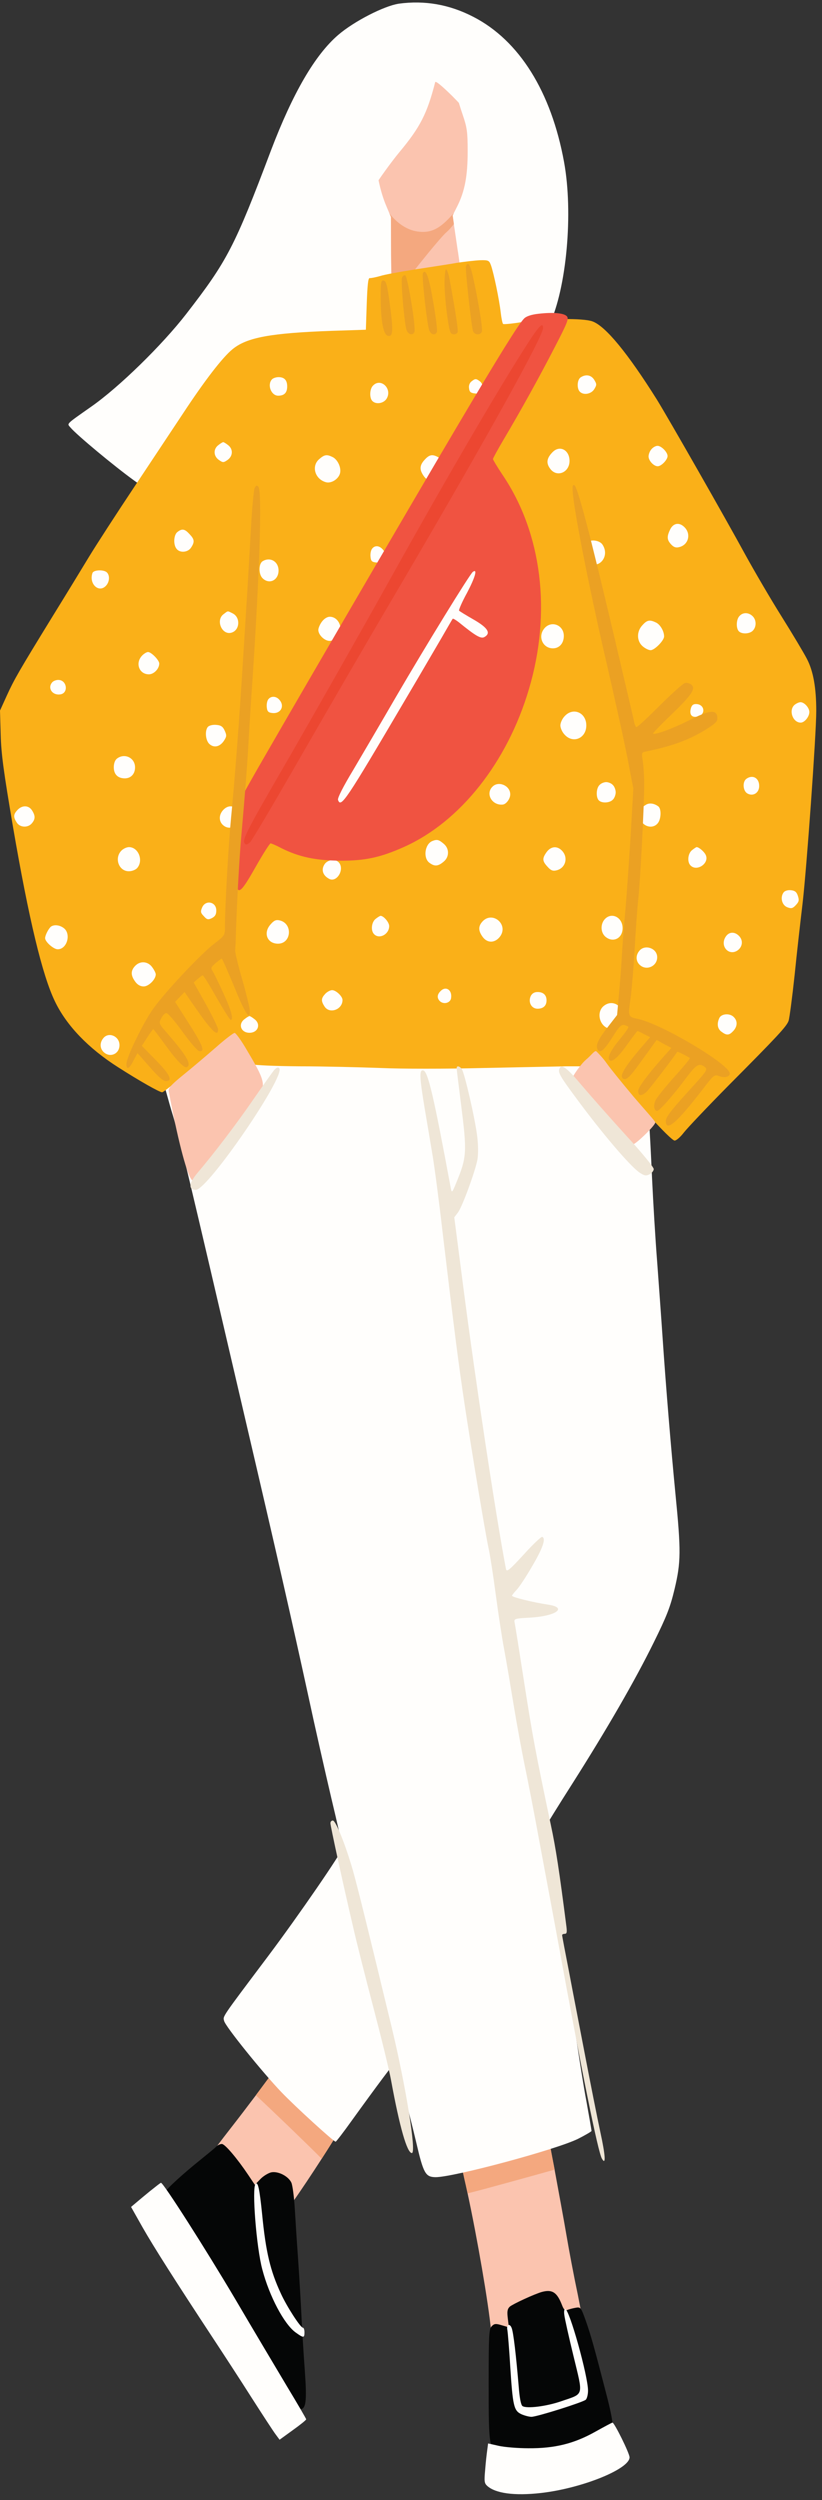 <svg width="99" height="301" viewBox="0 0 99 301" fill="none" xmlns="http://www.w3.org/2000/svg">
<rect x="0" y="0" width="99" height="301" fill="#333333" stroke="none"/>
<g clip-path="url(#clip0_102_1922)">
<path d="M48.021 0.447C46.251 0.714 42.627 2.573 40.734 4.205C37.923 6.62 35.256 11.228 32.634 18.117C28.262 29.705 27.365 31.427 22.431 37.799C19.537 41.534 14.331 46.634 10.958 48.982C7.875 51.15 8.064 50.973 8.479 51.465C9.227 52.36 13.769 56.138 16.164 57.862C18.891 59.831 19.725 60.322 22.829 61.8C25.87 63.254 27.535 63.746 30.116 63.945C37.426 64.526 43.921 62.201 52.814 55.826C57.248 52.65 63.434 44.887 66.162 39.116C68.243 34.665 69.056 25.63 67.932 19.502C66.389 11.046 62.538 4.876 57.021 2.034C54.126 0.534 51.148 0.02 48.026 0.444L48.021 0.447Z" fill="#FFFEFC"/>
<path d="M55.162 30.351C56.098 36.883 56.14 37.33 55.703 37.509C55.494 37.599 48.311 38.428 47.977 38.405C47.414 38.36 47.394 38.315 47.268 36.796C47.263 36.757 47.263 36.717 47.258 36.672C47.179 35.69 47.122 33.086 47.101 30.691L47.08 26.127L46.899 25.694L46.434 24.582C45.663 22.659 45.205 20.198 45.205 17.873C45.205 16.396 44.496 15.792 44.996 14.183C45.746 11.835 47.454 9.709 49.203 8.97C50.097 8.569 51.909 8.701 52.806 9.195C53.951 9.844 54.929 10.894 55.054 11.61C55.117 11.922 55.428 12.953 55.742 13.868C56.242 15.345 56.325 15.859 56.325 18.23C56.325 21.204 55.972 23.06 55.054 24.872L54.649 25.675L54.511 25.944L54.66 26.972L55.156 30.351H55.162Z" fill="#FBC4AF"/>
<path d="M43.961 252.519C43.961 252.788 43.772 253.055 43.503 253.167C42.962 253.398 42.598 253.78 41.262 255.9C40.907 256.464 40.48 257.155 39.963 257.998C39.615 258.554 39.199 259.211 38.747 259.91C37.602 261.688 36.237 263.744 35.235 265.156C33.319 267.864 32.757 268.824 32.84 269.206C32.924 269.54 32.798 269.81 32.383 270.167C32.072 270.414 31.716 270.636 31.57 270.636C31.444 270.636 25.76 265.378 25.428 263.544C25.239 262.516 24.303 260.994 25.054 259.877C25.407 259.34 26.615 257.728 27.718 256.321C28.602 255.192 29.86 253.546 30.817 252.271C31.057 251.954 31.274 251.662 31.465 251.401C32.252 250.334 33.068 249.266 33.473 248.747C33.559 248.635 33.63 248.547 33.672 248.491C34.087 248 34.359 247.932 35.672 247.887C38.817 247.775 41.772 248.581 42.857 249.856C43.398 250.482 43.961 251.847 43.961 252.519Z" fill="#FBC4AF"/>
<path d="M70.405 280.813C70.405 281.574 69.155 283.004 67.926 283.63C66.698 284.279 64.117 284.346 61.826 283.765C59.515 283.184 59.369 283.004 59.141 280.589C58.822 277.252 57.478 269.47 56.317 264.081C56.187 263.474 56.058 262.898 55.933 262.362C55.669 261.185 55.504 260.337 55.426 259.686C55.376 259.259 55.366 258.919 55.389 258.627C55.452 257.933 66.758 255.518 66.237 255.897C66.036 256.057 65.937 256.153 66.013 256.846C66.083 257.515 66.316 258.745 66.779 261.132C66.784 261.16 66.789 261.194 66.794 261.225C67.291 263.921 67.947 267.482 68.235 269.184C68.525 270.905 69.129 274.104 69.589 276.275C70.026 278.465 70.403 280.502 70.403 280.816L70.405 280.813Z" fill="#FBC4AF"/>
<path d="M54.667 26.975C54.351 27.38 54.019 27.75 53.747 27.98C52.934 28.674 48.29 34.468 47.626 35.631C47.493 35.844 47.344 36.279 47.263 36.67C47.184 35.687 47.127 33.083 47.106 30.688L47.085 26.124L46.904 25.692C47.854 26.916 49.038 27.686 50.251 27.868C51.77 28.093 52.814 27.643 54.207 26.147C54.369 25.973 54.518 25.812 54.657 25.675L54.518 25.944L54.667 26.972V26.975Z" fill="#F4A87F"/>
<path d="M41.26 255.9C40.904 256.464 40.478 257.155 39.96 257.998C39.612 258.554 39.197 259.211 38.744 259.91C37.134 258.284 32.851 254.153 30.814 252.269C31.055 251.951 31.271 251.659 31.462 251.398C32.249 250.331 33.065 249.264 33.471 248.744C35.348 250.46 37.568 252.476 38.938 253.723C40.059 254.743 40.789 255.417 41.257 255.897L41.26 255.9Z" fill="#F4A87F"/>
<path d="M66.8 261.222C65.505 261.592 63.785 262.067 61.494 262.696C59.003 263.381 57.387 263.819 56.317 264.081C56.187 263.474 56.059 262.898 55.933 262.362C55.669 261.185 55.504 260.337 55.426 259.686C57.763 259.087 60.694 258.307 62.909 257.686C64.015 257.377 65.084 257.088 66.015 256.846C66.086 257.515 66.319 258.745 66.781 261.132C66.787 261.16 66.792 261.194 66.797 261.225L66.8 261.222Z" fill="#F4A87F"/>
<path d="M50.581 3.109C48.748 3.735 47.665 4.541 45.375 6.889C43.084 9.26 41.939 10.936 40.127 14.584C37.628 19.617 36.65 24.627 37.816 26.529C38.211 27.2 39.876 27.736 40.731 27.489C41.646 27.2 43.21 25.43 44.855 22.816C45.665 21.518 47.124 19.505 48.102 18.32C50.623 15.3 51.454 13.646 52.414 9.889C52.476 9.709 53.266 10.38 54.453 11.546C56.223 13.335 56.474 13.691 57.057 15.258C57.64 16.736 57.912 17.137 58.995 18.12C60.077 19.083 60.37 19.26 60.995 19.193C64.305 18.878 62.266 11.209 57.35 5.482C55.622 3.491 55.35 3.289 53.956 3.112C53.331 3.022 52.581 2.91 52.291 2.823C52.001 2.755 51.229 2.89 50.583 3.112L50.581 3.109Z" fill="#FFFEFC"/>
<path d="M53.954 111.857C49.083 112.213 41.377 113.623 37.358 114.876C34.963 115.611 28.382 118.319 25.718 119.661C23.281 120.891 21.053 122.256 19.723 123.329C19.139 123.823 18.763 124.023 18.703 123.843C18.64 123.641 18.535 123.641 18.35 123.843C18.162 124.045 18.308 124.893 19.058 127.87C19.579 129.929 20.371 132.835 20.828 134.313C21.621 136.952 22.64 141.202 29.386 170.21C33.447 187.588 35.175 195.216 37.113 204.096C37.902 207.786 39.173 213.378 39.902 216.487C40.653 219.618 41.257 222.325 41.257 222.48C41.257 222.926 35.967 230.621 32.325 235.474C26.578 243.124 26.847 242.72 26.994 243.324C27.14 243.973 31.575 249.474 33.886 251.889C35.531 253.611 40.216 257.883 40.425 257.86C40.488 257.86 41.385 256.697 42.405 255.265C45.404 251.106 47.548 248.241 47.611 248.309C47.736 248.466 49.422 254.931 50.11 257.86C51.007 261.708 51.234 262.109 52.463 262.132C54.649 262.132 67.04 258.801 69.642 257.503C70.515 257.057 71.244 256.63 71.244 256.565C71.244 256.501 70.972 254.908 70.64 253.075C70.285 251.218 69.744 247.75 69.391 245.357C69.035 242.964 68.245 238.224 67.641 234.845C64.852 219.612 65.061 221.067 65.518 220.239C65.727 219.86 67.267 217.354 68.954 214.715C73.14 208.118 76.471 202.346 78.72 197.783C80.302 194.584 80.72 193.511 81.24 191.34C82.012 188.096 82.032 186.776 81.345 179.82C80.825 174.476 80.2 167.002 79.784 160.807C79.658 158.906 79.368 154.968 79.159 152.084C78.929 149.2 78.66 144.614 78.534 141.907C78.262 135.711 77.972 131.26 77.575 127.817C77.41 126.339 77.284 125.064 77.284 124.977C77.284 124.91 77.493 124.798 77.763 124.753C78.095 124.708 78.241 124.506 78.283 124.059C78.367 123.388 78.657 123.767 71.869 116.322C69.974 114.241 68.434 113.101 66.538 112.34C65.184 111.803 64.831 111.758 60.833 111.691C58.48 111.668 55.397 111.736 53.962 111.848L53.954 111.857Z" fill="#FFFEFC"/>
<path d="M26.05 258.447C25.883 258.627 25.03 259.318 24.175 260.011C22.031 261.733 20.073 263.522 19.905 263.904C19.843 264.084 20.677 265.648 21.948 267.706C23.135 269.63 25.174 273.099 26.466 275.446C29.235 280.457 33.69 287.68 34.838 289.09C35.295 289.649 35.837 290.095 36.067 290.095C36.856 290.095 36.982 289.244 36.713 285.442C36.566 283.518 36.36 280.075 36.255 277.791C36.13 275.511 35.944 272.492 35.839 271.082C35.735 269.672 35.591 267.347 35.505 265.937C35.421 264.527 35.235 263.098 35.089 262.783C34.715 262 33.486 261.376 32.652 261.553C32.299 261.643 31.695 262 31.34 262.382L30.694 263.053L29.901 261.868C28.568 259.877 27.07 258.11 26.714 258.133C26.505 258.133 26.215 258.29 26.047 258.444L26.05 258.447Z" fill="#050606"/>
<path d="M65.304 275.938C64.389 276.185 61.743 277.415 61.39 277.727C61.099 278.019 61.058 278.308 61.162 279.159L61.288 280.209L60.435 279.962C59.706 279.738 59.518 279.76 59.206 280.097C58.895 280.454 58.853 281.103 58.853 287.031C58.853 294.881 58.874 294.97 60.582 295.866C61.748 296.47 61.832 296.47 65.829 296.47C69.827 296.47 69.89 296.47 71.203 295.821C71.911 295.462 72.784 294.836 73.119 294.412C74.079 293.249 74.055 292.196 72.994 288.126C71.558 282.557 71.182 281.237 70.578 279.493C69.953 277.749 69.932 277.749 69.286 277.862C68.93 277.929 68.494 278.041 68.305 278.128C68.057 278.218 67.89 278.061 67.701 277.57C67.097 276.002 66.535 275.623 65.306 275.938H65.304Z" fill="#050606"/>
<path d="M54.892 31.671C53.873 31.848 51.624 32.185 49.896 32.454C48.188 32.721 46.314 33.058 45.772 33.238C45.21 33.395 44.648 33.505 44.523 33.482C44.334 33.46 44.251 34.356 44.17 36.569L44.065 39.7L39.9 39.835C32.613 40.102 29.76 40.618 28.029 42.025C26.8 43.011 24.614 45.873 22.052 49.765C21.074 51.243 18.47 55.157 16.263 58.488C14.056 61.799 11.536 65.689 10.684 67.099C9.831 68.509 7.894 71.685 6.372 74.145C2.291 80.787 1.708 81.795 0.813 83.764L0 85.553L0.084 88.46C0.147 90.807 0.437 92.911 1.561 99.53C3.478 110.691 5.101 117.445 6.62 120.577C8.017 123.483 10.639 126.213 14.221 128.494C16.763 130.125 19.218 131.513 19.532 131.513C19.678 131.513 21.281 130.238 23.093 128.651C26.508 125.699 28.089 124.447 28.194 124.604C28.236 124.649 28.652 125.432 29.13 126.303C29.63 127.199 30.192 128.025 30.38 128.137C30.589 128.249 33.149 128.362 36.064 128.384C38.959 128.384 43.372 128.496 45.83 128.586C48.35 128.699 53.765 128.699 58.221 128.586C62.572 128.496 67.05 128.409 68.154 128.384H70.154L70.842 127.6C71.237 127.176 71.652 126.817 71.799 126.817C71.924 126.817 72.819 127.845 73.778 129.097C75.985 132.049 80.775 137.329 81.253 137.329C81.463 137.329 81.962 136.882 82.357 136.365C82.772 135.829 85.188 133.279 87.73 130.707C93.665 124.736 94.748 123.573 94.978 122.902C95.082 122.59 95.414 120.105 95.707 117.355C95.979 114.626 96.416 110.826 96.643 108.925C97.143 104.72 98.309 88.415 98.309 85.618C98.309 82.82 97.956 80.809 97.184 79.332C96.829 78.639 95.456 76.336 94.123 74.21C92.789 72.084 90.834 68.731 89.751 66.762C87.377 62.4 80.547 50.434 79.112 48.108C75.614 42.539 72.928 39.251 71.344 38.692C70.24 38.29 65.992 38.332 63.014 38.759C61.764 38.961 60.681 39.071 60.597 39.004C60.514 38.959 60.388 38.332 60.307 37.639C60.14 36.117 59.452 32.808 59.12 31.912C58.911 31.353 58.809 31.308 57.829 31.331C57.245 31.353 55.933 31.508 54.892 31.665V31.671Z" fill="#FAB018"/>
<path d="M69.948 45.426C69.511 45.693 69.448 46.746 69.822 47.148C70.259 47.617 71.197 47.46 71.571 46.856C71.882 46.342 71.882 46.252 71.571 45.738C71.216 45.157 70.572 45.022 69.948 45.426Z" fill="#FFFEFC"/>
<path d="M32.757 45.673C32.153 46.322 32.652 47.642 33.507 47.642C34.236 47.642 34.589 47.283 34.589 46.525C34.589 45.766 34.236 45.407 33.549 45.407C33.259 45.407 32.903 45.519 32.757 45.673Z" fill="#FFFEFC"/>
<path d="M56.788 45.918C56.558 46.097 56.432 46.432 56.495 46.769C56.537 47.193 56.704 47.328 57.225 47.373C57.808 47.44 57.912 47.373 58.038 46.836C58.142 46.39 58.08 46.142 57.808 45.921C57.329 45.561 57.245 45.561 56.788 45.921V45.918Z" fill="#FFFEFC"/>
<path d="M44.917 46.435C44.52 46.836 44.481 47.889 44.834 48.269C45.27 48.737 46.209 48.58 46.562 48.002C47.291 46.816 45.853 45.429 44.917 46.437V46.435Z" fill="#FFFEFC"/>
<path d="M26.301 53.59C25.676 54.059 25.697 54.91 26.364 55.379C26.842 55.714 26.926 55.714 27.404 55.379C28.071 54.91 28.092 54.059 27.467 53.59C27.219 53.388 26.947 53.231 26.884 53.231C26.821 53.231 26.549 53.388 26.301 53.59Z" fill="#FFFEFC"/>
<path d="M78.463 54.082C78.254 54.307 78.111 54.708 78.111 54.953C78.111 55.466 78.735 56.138 79.214 56.138C79.65 56.138 80.401 55.354 80.401 54.908C80.401 54.439 79.65 53.678 79.193 53.678C78.966 53.678 78.652 53.857 78.463 54.079V54.082Z" fill="#FFFEFC"/>
<path d="M66.593 54.396C65.845 55.135 65.741 55.739 66.261 56.432C67.05 57.528 68.593 56.901 68.593 55.495C68.593 54.197 67.448 53.571 66.593 54.399V54.396Z" fill="#FFFEFC"/>
<path d="M38.462 55.267C37.463 56.096 37.92 57.705 39.272 58.064C39.897 58.221 40.729 57.705 40.938 57.033C41.147 56.362 40.689 55.357 40.083 55.042C39.353 54.683 39.084 54.728 38.459 55.267H38.462Z" fill="#FFFEFC"/>
<path d="M51.143 55.357C50.518 56.028 50.497 56.565 51.059 57.348C51.893 58.488 53.538 57.907 53.538 56.452C53.538 55.669 53.371 55.402 52.767 55.045C52.079 54.663 51.705 54.731 51.143 55.357Z" fill="#FFFEFC"/>
<path d="M80.712 63.746C80.296 64.616 80.317 64.998 80.838 65.557C81.149 65.891 81.421 65.981 81.815 65.869C82.898 65.602 83.251 64.347 82.482 63.521C81.857 62.85 81.107 62.94 80.712 63.746Z" fill="#FFFEFC"/>
<path d="M21.364 64.057C20.928 64.391 20.844 65.557 21.26 66.071C21.655 66.607 22.635 66.517 23.009 65.936C23.469 65.242 23.425 64.931 22.821 64.304C22.259 63.678 21.924 63.611 21.364 64.057Z" fill="#FFFEFC"/>
<path d="M70.653 65.377C70.175 65.981 70.154 66.765 70.612 67.391C71.736 68.913 73.611 67.166 72.567 65.579C72.214 65.021 71.027 64.886 70.651 65.377H70.653Z" fill="#FFFEFC"/>
<path d="M44.813 66.071C44.666 66.251 44.583 66.675 44.624 67.034C44.666 67.548 44.792 67.683 45.354 67.728C45.916 67.795 46.084 67.706 46.29 67.237C46.478 66.742 46.457 66.588 46.144 66.206C45.707 65.669 45.145 65.624 44.81 66.071H44.813Z" fill="#FFFEFC"/>
<path d="M31.632 67.571C31.133 67.882 31.133 69.157 31.632 69.629C32.443 70.413 33.549 69.854 33.549 68.691C33.549 67.596 32.529 67.014 31.632 67.573V67.571Z" fill="#FFFEFC"/>
<path d="M11.141 68.978C10.684 70.253 11.85 71.415 12.723 70.567C13.181 70.121 13.264 69.337 12.89 68.936C12.537 68.556 11.288 68.601 11.141 68.981V68.978Z" fill="#FFFEFC"/>
<path d="M26.926 73.946C25.927 74.682 26.759 76.563 27.925 76.159C28.903 75.825 28.965 74.325 28.029 73.856C27.363 73.522 27.488 73.522 26.926 73.946Z" fill="#FFFEFC"/>
<path d="M89.063 74.168C88.666 74.569 88.627 75.622 88.98 76.001C89.333 76.381 90.313 76.336 90.687 75.912C91.124 75.443 91.103 74.637 90.645 74.19C90.167 73.721 89.479 73.699 89.063 74.168Z" fill="#FFFEFC"/>
<path d="M38.776 74.839C38.525 75.173 38.339 75.622 38.339 75.844C38.339 76.448 39.089 77.164 39.693 77.164C39.983 77.164 40.402 76.962 40.629 76.718C41.44 75.847 40.859 74.257 39.714 74.257C39.403 74.257 39.026 74.505 38.778 74.839H38.776Z" fill="#FFFEFC"/>
<path d="M77.381 75.263C76.651 76.024 76.672 77.187 77.402 77.813C77.713 78.082 78.131 78.282 78.359 78.282C78.837 78.282 79.983 77.119 79.983 76.628C79.983 76.001 79.525 75.195 79.005 74.951C78.254 74.592 77.943 74.637 77.381 75.263Z" fill="#FFFEFC"/>
<path d="M65.615 75.6C64.718 76.563 65.325 78.06 66.593 78.06C67.364 78.06 67.906 77.456 67.906 76.56C67.906 75.285 66.47 74.682 65.615 75.597V75.6Z" fill="#FFFEFC"/>
<path d="M17.097 78.953C16.263 79.849 16.763 81.189 17.931 81.189C18.535 81.189 19.181 80.517 19.181 79.891C19.181 79.49 18.224 78.504 17.827 78.504C17.66 78.504 17.328 78.706 17.097 78.95V78.953Z" fill="#FFFEFC"/>
<path d="M6.309 82.129C5.684 82.801 6.267 83.739 7.245 83.607C8.286 83.472 8.079 81.863 7.018 81.863C6.767 81.863 6.456 81.975 6.309 82.129Z" fill="#FFFEFC"/>
<path d="M32.32 84.188C32.173 84.368 32.09 84.792 32.132 85.151C32.173 85.643 32.32 85.8 32.777 85.845C33.818 85.98 34.338 84.994 33.63 84.236C33.235 83.789 32.631 83.789 32.32 84.191V84.188Z" fill="#FFFEFC"/>
<path d="M95.728 84.837C94.936 85.463 95.456 87.005 96.437 87.005C96.894 87.005 97.477 86.289 97.477 85.73C97.477 85.216 96.873 84.545 96.416 84.545C96.228 84.545 95.937 84.68 95.731 84.837H95.728Z" fill="#FFFEFC"/>
<path d="M83.191 85.351C83.026 86.044 83.316 86.401 83.941 86.289C85.044 86.132 84.919 84.767 83.816 84.767C83.463 84.767 83.295 84.924 83.191 85.348V85.351Z" fill="#FFFEFC"/>
<path d="M68.01 86.224C67.72 86.516 67.49 87.03 67.49 87.342C67.49 87.654 67.72 88.17 68.01 88.46C69.03 89.577 70.614 88.884 70.614 87.342C70.614 85.8 69.032 85.106 68.01 86.224Z" fill="#FFFEFC"/>
<path d="M25.051 87.499C24.656 87.926 24.74 89.108 25.198 89.558C25.739 90.072 26.447 89.94 26.947 89.224C27.3 88.687 27.321 88.552 27.072 87.993C26.845 87.48 26.615 87.322 26.053 87.277C25.658 87.232 25.198 87.345 25.054 87.502L25.051 87.499Z" fill="#FFFEFC"/>
<path d="M14.077 91.344C13.847 91.524 13.704 91.925 13.704 92.372C13.704 93.223 14.182 93.714 15.037 93.714C15.767 93.714 16.266 93.178 16.266 92.394C16.266 91.232 14.995 90.628 14.08 91.341L14.077 91.344Z" fill="#FFFEFC"/>
<path d="M89.937 93.739C89.395 94.074 89.458 95.194 89.999 95.528C90.708 95.93 91.435 95.461 91.435 94.632C91.435 93.692 90.684 93.245 89.937 93.737V93.739Z" fill="#FFFEFC"/>
<path d="M72.196 94.523C71.799 94.924 71.759 95.978 72.112 96.357C72.465 96.736 73.446 96.691 73.82 96.267C74.008 96.09 74.154 95.686 74.154 95.396C74.154 95.107 74.008 94.703 73.82 94.526C73.655 94.323 73.279 94.166 73.009 94.166C72.74 94.166 72.363 94.323 72.199 94.526L72.196 94.523Z" fill="#FFFEFC"/>
<path d="M59.285 94.745C58.451 95.615 59.285 97.003 60.556 96.871C60.971 96.826 61.453 96.177 61.453 95.641C61.453 94.568 59.996 93.964 59.288 94.745H59.285Z" fill="#FFFEFC"/>
<path d="M77.797 96.893C77.235 97.228 77.067 97.52 77.067 98.213C77.067 99.376 78.503 99.98 79.211 99.129C79.627 98.637 79.669 97.452 79.316 97.115C78.837 96.736 78.233 96.624 77.797 96.891V96.893Z" fill="#FFFEFC"/>
<path d="M2.105 97.52C1.605 98.056 1.585 98.371 2.021 99.042C2.416 99.646 3.355 99.691 3.833 99.132C4.27 98.618 4.27 98.216 3.854 97.567C3.459 96.941 2.667 96.919 2.105 97.522V97.52Z" fill="#FFFEFC"/>
<path d="M26.884 97.52C26.301 98.146 26.343 98.997 26.989 99.443C27.948 100.115 29.195 99.061 28.78 97.921C28.445 96.983 27.551 96.803 26.884 97.52Z" fill="#FFFEFC"/>
<path d="M52.081 101.255C51.166 101.614 50.936 103.291 51.708 103.872C52.333 104.341 52.748 104.319 53.415 103.76C53.771 103.471 53.956 103.089 53.956 102.665C53.956 102.24 53.768 101.859 53.415 101.569C52.853 101.1 52.644 101.033 52.081 101.255Z" fill="#FFFEFC"/>
<path d="M14.598 102.44C13.743 103.358 14.326 104.9 15.513 104.9C15.91 104.9 16.347 104.72 16.533 104.499C17.304 103.583 16.658 101.993 15.534 101.993C15.244 101.993 14.825 102.196 14.598 102.44Z" fill="#FFFEFC"/>
<path d="M65.845 102.575C65.283 103.358 65.304 103.67 65.95 104.364C66.345 104.81 66.596 104.9 67.032 104.788C68.115 104.521 68.468 103.266 67.699 102.44C67.116 101.814 66.365 101.881 65.845 102.575Z" fill="#FFFEFC"/>
<path d="M83.358 102.35C82.859 102.729 82.733 103.737 83.149 104.184C83.92 105.012 85.502 103.917 84.982 102.909C84.794 102.527 84.171 101.99 83.899 101.99C83.858 101.99 83.606 102.148 83.358 102.35Z" fill="#FFFEFC"/>
<path d="M39.066 104.094C38.671 104.72 38.877 105.391 39.607 105.793C40.543 106.352 41.563 104.653 40.794 103.824C40.357 103.355 39.419 103.513 39.066 104.091V104.094Z" fill="#FFFEFC"/>
<path d="M94.374 107.45C93.937 108.031 94.165 108.995 94.831 109.239C95.31 109.419 95.477 109.374 95.851 108.972C96.225 108.571 96.267 108.391 96.099 107.877C95.953 107.408 95.746 107.228 95.265 107.183C94.891 107.138 94.517 107.251 94.371 107.45H94.374Z" fill="#FFFEFC"/>
<path d="M24.343 109.262C24.134 109.753 24.154 109.91 24.552 110.312C24.926 110.739 25.072 110.758 25.53 110.537C25.904 110.334 26.05 110.112 26.05 109.621C26.05 108.568 24.758 108.301 24.343 109.262Z" fill="#FFFEFC"/>
<path d="M45.249 110.626C44.75 111.006 44.624 112.014 45.04 112.46C45.665 113.132 46.873 112.505 46.873 111.497C46.873 111.051 46.206 110.267 45.833 110.267C45.77 110.267 45.498 110.424 45.249 110.626Z" fill="#FFFEFC"/>
<path d="M72.8 110.713C72.301 111.317 72.343 112.278 72.905 112.772C73.82 113.556 74.986 112.997 74.986 111.744C74.986 110.424 73.611 109.753 72.8 110.716V110.713Z" fill="#FFFEFC"/>
<path d="M58.119 110.938C57.578 111.519 57.598 112.078 58.14 112.817C58.723 113.6 59.659 113.556 60.263 112.705C61.241 111.272 59.303 109.663 58.119 110.938Z" fill="#FFFEFC"/>
<path d="M32.631 111.25C31.651 112.281 32.153 113.62 33.483 113.62C35.086 113.62 35.295 111.227 33.714 110.823C33.277 110.711 33.026 110.801 32.631 111.247V111.25Z" fill="#FFFEFC"/>
<path d="M6.142 111.564C5.873 111.767 5.433 112.592 5.433 112.952C5.433 113.398 6.453 114.294 6.952 114.294C8.077 114.294 8.597 112.438 7.682 111.744C7.183 111.362 6.516 111.298 6.139 111.564H6.142Z" fill="#FFFEFC"/>
<path d="M87.377 112.817C86.689 113.935 87.793 115.145 88.833 114.429C89.458 113.982 89.521 113.176 88.98 112.662C88.438 112.126 87.751 112.193 87.377 112.82V112.817Z" fill="#FFFEFC"/>
<path d="M77.007 114.474C76.549 115.01 76.57 115.704 77.028 116.151C77.82 116.934 79.151 116.353 79.151 115.255C79.151 114.157 77.671 113.665 77.007 114.471V114.474Z" fill="#FFFEFC"/>
<path d="M16.263 116.308C15.722 116.889 15.743 117.448 16.284 118.187C16.553 118.569 16.909 118.768 17.304 118.768C17.908 118.768 18.76 117.917 18.76 117.313C18.76 117.156 18.572 116.777 18.324 116.443C17.803 115.726 16.867 115.659 16.263 116.308Z" fill="#FFFEFC"/>
<path d="M53.038 119.349C52.623 119.773 52.623 120.197 52.997 120.557C53.475 120.981 54.267 120.737 54.33 120.155C54.477 119.172 53.663 118.656 53.038 119.352V119.349Z" fill="#FFFEFC"/>
<path d="M39.17 119.661C38.671 120.197 38.65 120.512 39.087 121.183C39.691 122.121 41.252 121.562 41.252 120.4C41.252 119.953 40.459 119.214 40.002 119.214C39.772 119.214 39.398 119.417 39.168 119.661H39.17Z" fill="#FFFEFC"/>
<path d="M63.929 119.908C63.576 120.644 63.991 121.45 64.742 121.45C65.429 121.45 65.824 121.091 65.824 120.445C65.824 119.799 65.429 119.439 64.742 119.439C64.368 119.439 64.096 119.596 63.929 119.908Z" fill="#FFFEFC"/>
<path d="M72.675 121.147C71.697 122.017 72.343 123.877 73.655 123.877C74.34 123.877 74.989 123.115 74.989 122.312C74.989 120.97 73.655 120.299 72.677 121.15L72.675 121.147Z" fill="#FFFEFC"/>
<path d="M86.647 122.545C86.313 123.239 86.399 123.865 86.896 124.222C87.521 124.691 87.814 124.668 88.313 124.132C88.812 123.596 88.854 122.947 88.397 122.478C87.939 121.964 86.919 122.031 86.647 122.545Z" fill="#FFFEFC"/>
<path d="M29.465 122.694C28.631 123.298 29.007 124.348 30.048 124.348C31.088 124.348 31.465 123.298 30.631 122.694C30.383 122.492 30.111 122.335 30.048 122.335C29.985 122.335 29.713 122.492 29.465 122.694Z" fill="#FFFEFC"/>
<path d="M12.454 124.986C11.996 125.522 12.017 126.216 12.475 126.662C13.246 127.401 14.391 126.907 14.391 125.834C14.391 124.761 13.1 124.202 12.454 124.983V124.986Z" fill="#FFFEFC"/>
<path d="M64.865 37.776C64.031 37.866 63.408 38.068 63.136 38.335C62.49 38.961 60.075 42.854 54.994 51.442C49.914 60.008 32.234 90.361 30.173 94.051L28.798 96.511L28.55 101.634C28.238 108.411 28.403 108.59 30.861 104.251C31.713 102.752 32.485 101.544 32.589 101.544C32.694 101.544 33.277 101.791 33.902 102.125C36.007 103.176 37.983 103.6 40.941 103.625C43.94 103.648 45.812 103.246 48.667 101.968C55.413 98.949 61.099 91.79 63.701 82.98C66.449 73.744 65.283 64.215 60.537 57.191C59.892 56.227 59.371 55.357 59.371 55.267C59.371 55.177 59.954 54.104 60.684 52.874C62.765 49.364 64.993 45.337 66.847 41.736C68.366 38.807 68.533 38.358 68.264 38.068C67.89 37.689 66.619 37.577 64.87 37.776H64.865Z" fill="#F05341"/>
<path d="M25.924 126.171C24.8 127.154 23.051 128.631 22.052 129.437C20.596 130.622 20.24 131.027 20.324 131.383C21.344 136.907 22.405 141.047 23.009 141.94C23.281 142.319 23.365 142.319 23.864 142.03C24.8 141.494 30.09 134.425 31.13 132.302C32.027 130.468 31.964 130.176 29.527 126.084C28.965 125.146 28.382 124.362 28.257 124.362C28.11 124.362 27.049 125.168 25.924 126.174V126.171Z" fill="#FBC4AF"/>
<path d="M70.562 127.6C69.916 128.159 69.046 129.479 68.962 129.726C68.794 130.33 69.574 130.777 71.072 132.7C73.736 136.076 75.467 137.778 76.236 137.778C76.57 137.778 78.921 135.503 78.921 135.144C78.921 134.986 77.65 133.616 76.317 132.052C75.007 130.487 73.527 128.676 73.069 128.024C72.612 127.353 71.942 126.699 71.835 126.592C71.637 126.396 71.226 127.061 70.559 127.598L70.562 127.6Z" fill="#FBC4AF"/>
<path d="M18.117 263.769C17.492 264.283 16.703 264.932 16.368 265.224L15.785 265.715L17.16 268.153C18.494 270.501 21.158 274.685 25.634 281.485C26.842 283.318 28.944 286.54 30.278 288.643C31.611 290.724 32.921 292.738 33.193 293.094L33.672 293.743L35.275 292.581C36.148 291.954 36.877 291.373 36.877 291.283C36.877 291.216 35.837 289.427 34.566 287.323C33.316 285.22 30.484 280.479 28.32 276.789C24.719 270.706 19.678 262.809 19.388 262.809C19.325 262.809 18.763 263.255 18.117 263.772V263.769Z" fill="#FFFEFC"/>
<path d="M30.777 262.943C30.32 263.457 30.882 270.593 31.59 273.233C32.443 276.477 34.213 279.808 35.588 280.816C36.545 281.51 36.671 281.51 36.671 280.816C36.671 280.504 36.587 280.257 36.483 280.257C36.19 280.257 34.524 277.685 33.818 276.12C32.547 273.391 32.006 271.088 31.57 266.592C31.258 263.528 31.07 262.632 30.777 262.946V262.943Z" fill="#FFFEFC"/>
<path d="M67.968 278.732C68.01 279.134 68.51 281.372 69.072 283.675C70.259 288.595 70.382 288.149 67.592 289.109C65.801 289.735 63.406 290.025 62.927 289.691C62.739 289.556 62.572 288.708 62.467 287.275C62.156 283.608 61.842 280.878 61.633 280.319C61.406 279.67 60.948 279.872 61.113 280.563C61.154 280.81 61.322 282.734 61.447 284.835C61.758 289.71 61.884 290.247 62.802 290.674C63.197 290.85 63.738 290.985 64.01 290.985C64.656 290.985 70.193 289.241 70.549 288.927C70.695 288.792 70.821 288.3 70.821 287.829C70.821 286.085 68.572 278.01 68.073 278.01C67.947 278.01 67.906 278.322 67.968 278.727V278.732Z" fill="#FFFEFC"/>
<path d="M71.655 292.802C69.134 294.209 66.823 294.794 63.638 294.771C62.389 294.771 60.765 294.636 60.077 294.482L58.786 294.19L58.681 294.993C58.618 295.439 58.493 296.515 58.433 297.363C58.307 298.728 58.328 298.972 58.663 299.287C59.661 300.203 61.952 300.517 65.139 300.158C70.073 299.599 75.823 297.273 75.823 295.864C75.823 295.372 73.969 291.637 73.762 291.682C73.7 291.682 72.743 292.196 71.658 292.8L71.655 292.802Z" fill="#FFFEFC"/>
<path d="M56.119 32.072C56.014 32.387 56.764 39.253 56.974 39.88C57.162 40.349 57.87 40.394 58.035 39.925C58.161 39.59 57.619 36.279 56.953 33.26C56.621 31.828 56.349 31.426 56.119 32.075V32.072Z" fill="#EBA123"/>
<path d="M53.538 34.153C53.538 35.852 53.995 39.565 54.267 40.037C54.435 40.329 54.934 40.329 55.102 40.037C55.227 39.835 54.892 37.712 54.142 33.594C54.017 32.968 53.831 32.432 53.726 32.432C53.622 32.432 53.538 33.215 53.538 34.153Z" fill="#EBA123"/>
<path d="M50.936 32.878C50.769 33.17 51.415 38.916 51.687 39.745C51.896 40.326 52.458 40.439 52.623 39.947C52.686 39.767 52.497 38.181 52.186 36.414C51.666 33.35 51.289 32.277 50.936 32.881V32.878Z" fill="#EBA123"/>
<path d="M48.416 33.437C48.251 33.884 48.709 38.984 48.957 39.722C49.166 40.304 49.749 40.439 49.917 39.947C50.105 39.411 49.083 33.258 48.813 33.148C48.667 33.103 48.479 33.238 48.416 33.44V33.437Z" fill="#EBA123"/>
<path d="M45.853 36.055C45.874 38.739 46.185 40.326 46.727 40.438C47.31 40.573 47.373 39.902 47.017 37.127C46.622 34.131 46.518 33.771 46.12 33.771C45.893 33.771 45.83 34.24 45.851 36.052L45.853 36.055Z" fill="#EBA123"/>
<path d="M30.673 58.735C30.568 58.98 30.362 61.061 30.236 63.409C30.111 65.734 29.901 69.157 29.799 71.014C29.674 72.848 29.447 76.74 29.258 79.624C28.884 85.842 28.259 94.141 27.823 98.525C27.533 101.522 27.093 109.149 27.093 111.497C27.093 112.615 27.093 112.637 25.802 113.623C24.178 114.853 19.845 119.484 18.452 121.45C17.265 123.104 15.225 127.311 15.225 128.092C15.225 128.873 15.56 128.718 16.08 127.69L16.559 126.794L18.039 128.471C19.017 129.611 19.662 130.17 19.976 130.17C20.849 130.17 20.476 129.364 18.747 127.62L17.082 125.921L17.728 124.916C18.081 124.357 18.415 123.91 18.457 123.91C18.499 123.91 19.145 124.761 19.892 125.789C21.331 127.78 22.225 128.676 22.538 128.474C23.08 128.117 22.413 127.019 20.143 124.404C19.124 123.242 19.103 123.197 19.414 122.616C19.579 122.281 19.851 121.989 20.018 121.967C20.206 121.944 21.059 122.95 21.997 124.247C22.957 125.567 23.809 126.573 24.039 126.573C24.748 126.618 24.392 125.769 22.395 122.68L21.085 120.622L21.647 120.04L22.23 119.436L23.041 120.622C25.394 124.065 26.267 124.961 26.267 123.952C26.267 123.728 25.6 122.366 24.811 120.933L23.331 118.293L23.809 117.869C24.081 117.622 24.351 117.445 24.413 117.423C24.497 117.423 25.247 118.63 26.079 120.108C26.931 121.585 27.682 122.792 27.786 122.792C28.16 122.792 27.849 121.607 26.889 119.549C26.327 118.319 25.744 117.134 25.598 116.909C25.368 116.575 25.409 116.44 25.951 115.971C26.304 115.679 26.638 115.434 26.701 115.412C26.764 115.412 27.449 116.976 28.241 118.878C29.575 122.166 30.179 123.014 30.074 121.54C30.032 121.183 29.637 119.526 29.156 117.872C28.678 116.218 28.304 114.673 28.322 114.449C28.343 114.246 28.364 113.733 28.385 113.331C28.489 109.371 28.822 103.266 29.073 100.539C29.488 95.843 29.76 92.419 29.907 89.802C29.969 88.572 30.116 86.247 30.218 84.657C31.238 70.05 31.614 59.115 31.115 58.601C30.947 58.398 30.843 58.421 30.678 58.735H30.673Z" fill="#EBA123"/>
<path d="M69.03 59.741C69.323 62.471 71.072 71.303 73.007 79.624C74.068 84.233 75.255 89.577 75.611 91.479L76.278 94.944L75.946 100.76C75.736 103.959 75.467 108.029 75.3 109.818C75.132 111.607 74.947 114.067 74.884 115.297C74.821 116.527 74.654 118.585 74.531 119.86L74.322 122.208L73.281 123.551C72.094 125.073 71.762 125.744 71.927 126.236C72.175 126.952 72.698 126.55 73.739 124.916C74.758 123.284 74.905 123.194 75.676 123.618C75.76 123.686 75.302 124.334 74.677 125.095C73.595 126.393 73.117 127.331 73.386 127.623C73.697 127.957 74.427 127.331 75.509 125.811C76.155 124.893 76.738 124.135 76.78 124.135C76.822 124.135 77.174 124.292 77.569 124.514L78.299 124.873L77.091 126.283C75.321 128.361 74.654 129.46 74.965 129.794C75.321 130.173 75.757 129.816 76.965 128.137C77.548 127.334 78.257 126.37 78.547 125.946L79.088 125.208L79.962 125.699L80.859 126.168L79.63 127.555C77.901 129.524 76.861 130.931 76.861 131.358C76.861 132.007 77.297 132.007 77.943 131.381C78.401 130.889 81.17 127.266 81.567 126.64C81.609 126.573 82.901 127.221 83.086 127.401C83.128 127.446 82.297 128.474 81.212 129.659C80.129 130.867 79.13 132.119 78.963 132.456C78.67 133.082 78.754 133.754 79.151 133.754C79.423 133.754 81.107 131.852 82.629 129.794C83.878 128.137 84.21 127.937 84.898 128.474C85.272 128.788 85.147 128.943 82.731 131.583C80.814 133.709 80.189 134.512 80.189 134.958C80.189 136.346 81.523 135.206 84.728 131.024C85.978 129.392 86.062 129.347 86.624 129.569C87.249 129.813 87.895 129.659 87.895 129.255C87.895 128.159 79.627 123.239 76.816 122.68C75.629 122.433 75.629 122.413 75.943 120.22C76.089 119.102 76.317 116.395 76.442 114.182C76.568 111.969 76.754 109.351 76.858 108.366C77.106 106.352 77.588 96.935 77.588 94.385C77.588 93.467 77.504 92.237 77.42 91.656C77.253 90.67 77.274 90.583 77.731 90.493C81.044 89.822 83.209 89.016 85.332 87.631C86.268 87.027 86.436 86.803 86.394 86.334C86.289 85.396 85.434 85.483 82.937 86.758C80.919 87.763 78.835 88.524 78.649 88.322C78.607 88.277 79.585 87.249 80.856 86.042C83.356 83.626 83.834 82.888 83.251 82.419C83.042 82.261 82.689 82.172 82.48 82.239C82.249 82.306 80.877 83.537 79.418 84.991C77.962 86.446 76.712 87.609 76.628 87.541C76.544 87.496 76.44 87.23 76.38 86.96C76.338 86.668 75.234 82.017 73.964 76.605C71.069 64.327 69.547 58.556 69.174 58.421C68.944 58.331 68.902 58.578 69.027 59.741H69.03Z" fill="#EBA123"/>
<path d="M32.984 128.875C32.754 129.167 31.63 130.754 30.484 132.408C28.505 135.293 25.778 138.871 23.799 141.199C22.737 142.451 22.654 143.257 23.59 143.257C25.028 143.257 34.459 129.502 33.627 128.606C33.481 128.449 33.295 128.538 32.981 128.873L32.984 128.875Z" fill="#EFE6D7"/>
<path d="M54.997 128.586C54.997 128.698 55.227 130.622 55.517 132.88C56.268 138.809 56.226 139.32 54.913 142.499C54.477 143.572 54.414 143.639 54.309 143.148C52.228 131.92 51.54 128.991 50.978 128.878C50.479 128.766 50.521 129.662 51.145 133.442C51.436 135.141 51.854 137.646 52.082 139.011C52.312 140.353 52.874 144.58 53.31 148.405C54.77 160.683 55.227 164.197 55.956 169.095C56.913 175.38 58.474 184.729 58.851 186.451C59.018 187.186 59.392 189.604 59.685 191.817C59.975 194.008 60.435 197.075 60.726 198.617C61.016 200.158 61.518 203.18 61.871 205.326C62.224 207.474 62.831 210.805 63.225 212.706C63.62 214.608 64.266 217.939 64.661 220.087C65.058 222.235 65.579 225.007 65.806 226.237C66.036 227.467 66.661 230.779 67.181 233.618C70.076 249.499 72.013 259.07 72.492 259.899C72.991 260.77 72.928 259.565 72.303 256.7C71.93 254.956 71.116 250.864 70.491 247.598C69.867 244.332 68.972 239.746 68.536 237.42C68.078 235.073 67.702 233.104 67.702 232.992C67.702 232.902 67.848 232.834 68.013 232.834C68.261 232.834 68.303 232.655 68.222 231.983C67.367 225.319 66.951 222.544 66.326 219.638C64.493 210.937 64.14 209.036 63.142 202.638C62.559 198.881 62.038 195.592 61.975 195.348C61.892 194.901 61.975 194.856 63.808 194.766C66.972 194.587 68.41 193.559 66.015 193.199C64.224 192.932 61.664 192.303 61.664 192.126C61.664 192.059 61.913 191.747 62.206 191.433C62.496 191.143 63.351 189.868 64.08 188.593C65.39 186.38 65.767 185.237 65.309 185.038C65.184 184.993 64.164 185.954 63.06 187.184C61.332 189.062 61.019 189.31 60.937 188.908C59.709 182.465 57.251 166.16 55.815 155.089L54.712 146.568L55.169 145.965C55.711 145.203 57.23 141.044 57.502 139.612C57.606 138.986 57.606 137.89 57.481 136.882C57.253 134.846 55.941 129.123 55.606 128.696C55.337 128.339 55.002 128.294 55.002 128.583L54.997 128.586Z" fill="#EFE6D7"/>
<path d="M67.364 128.698C67.2 129.145 67.469 129.617 69.406 132.231C72.552 136.503 75.904 140.418 77.028 141.179C77.59 141.558 77.82 141.606 78.236 141.381C78.505 141.246 78.735 140.954 78.735 140.755C78.735 140.53 77.237 138.696 75.383 136.686C73.55 134.672 71.197 132.01 70.136 130.76C68.261 128.524 67.594 128.03 67.367 128.701L67.364 128.698Z" fill="#EFE6D7"/>
<path d="M39.795 219.506C39.795 219.865 41.356 226.998 42.522 231.986C42.959 233.91 44.083 238.339 45.001 241.827C45.916 245.318 46.876 249.207 47.106 250.505C48.126 256.074 49.022 259.228 49.605 259.228C50.189 259.228 48.855 251.064 47.19 244.152C44.274 232.073 43.066 227.198 42.504 225.207C41.631 222.165 40.444 219.191 40.088 219.191C39.923 219.191 39.798 219.326 39.798 219.503L39.795 219.506Z" fill="#EFE6D7"/>
<path d="M64.096 40.528C60.971 45.224 54.142 56.879 47.082 69.562C43.356 76.249 38.462 84.859 34.943 90.99C29.342 100.651 29.028 101.28 29.59 101.659C29.695 101.726 29.943 101.592 30.152 101.367C30.362 101.142 32.547 97.475 35.005 93.203C40.441 83.764 43.981 77.658 48.748 69.562C58.702 52.585 65.406 40.486 65.406 39.501C65.406 38.829 65.032 39.141 64.093 40.528H64.096Z" fill="#EC4731"/>
<path d="M56.953 68.846C56.6 69.09 51.268 77.771 47.707 83.876C45.958 86.895 43.647 90.833 42.564 92.667C41.335 94.703 40.627 96.09 40.71 96.312C41.066 97.295 41.565 96.556 48.831 84.21C50.581 81.259 52.539 77.88 53.227 76.718C53.894 75.555 54.477 74.549 54.518 74.505C54.56 74.437 54.892 74.639 55.269 74.929C57.329 76.605 57.933 76.942 58.352 76.695C59.162 76.226 58.746 75.577 57.039 74.594C56.142 74.081 55.373 73.612 55.29 73.522C55.227 73.454 55.645 72.471 56.249 71.376C57.227 69.52 57.541 68.422 56.958 68.848L56.953 68.846Z" fill="#FFFEFC"/>
</g>
<defs>
<clipPath id="clip0_102_1922">
<rect width="98.309" height="300" fill="white" transform="translate(0 0.304)"/>
</clipPath>
</defs>
</svg>
